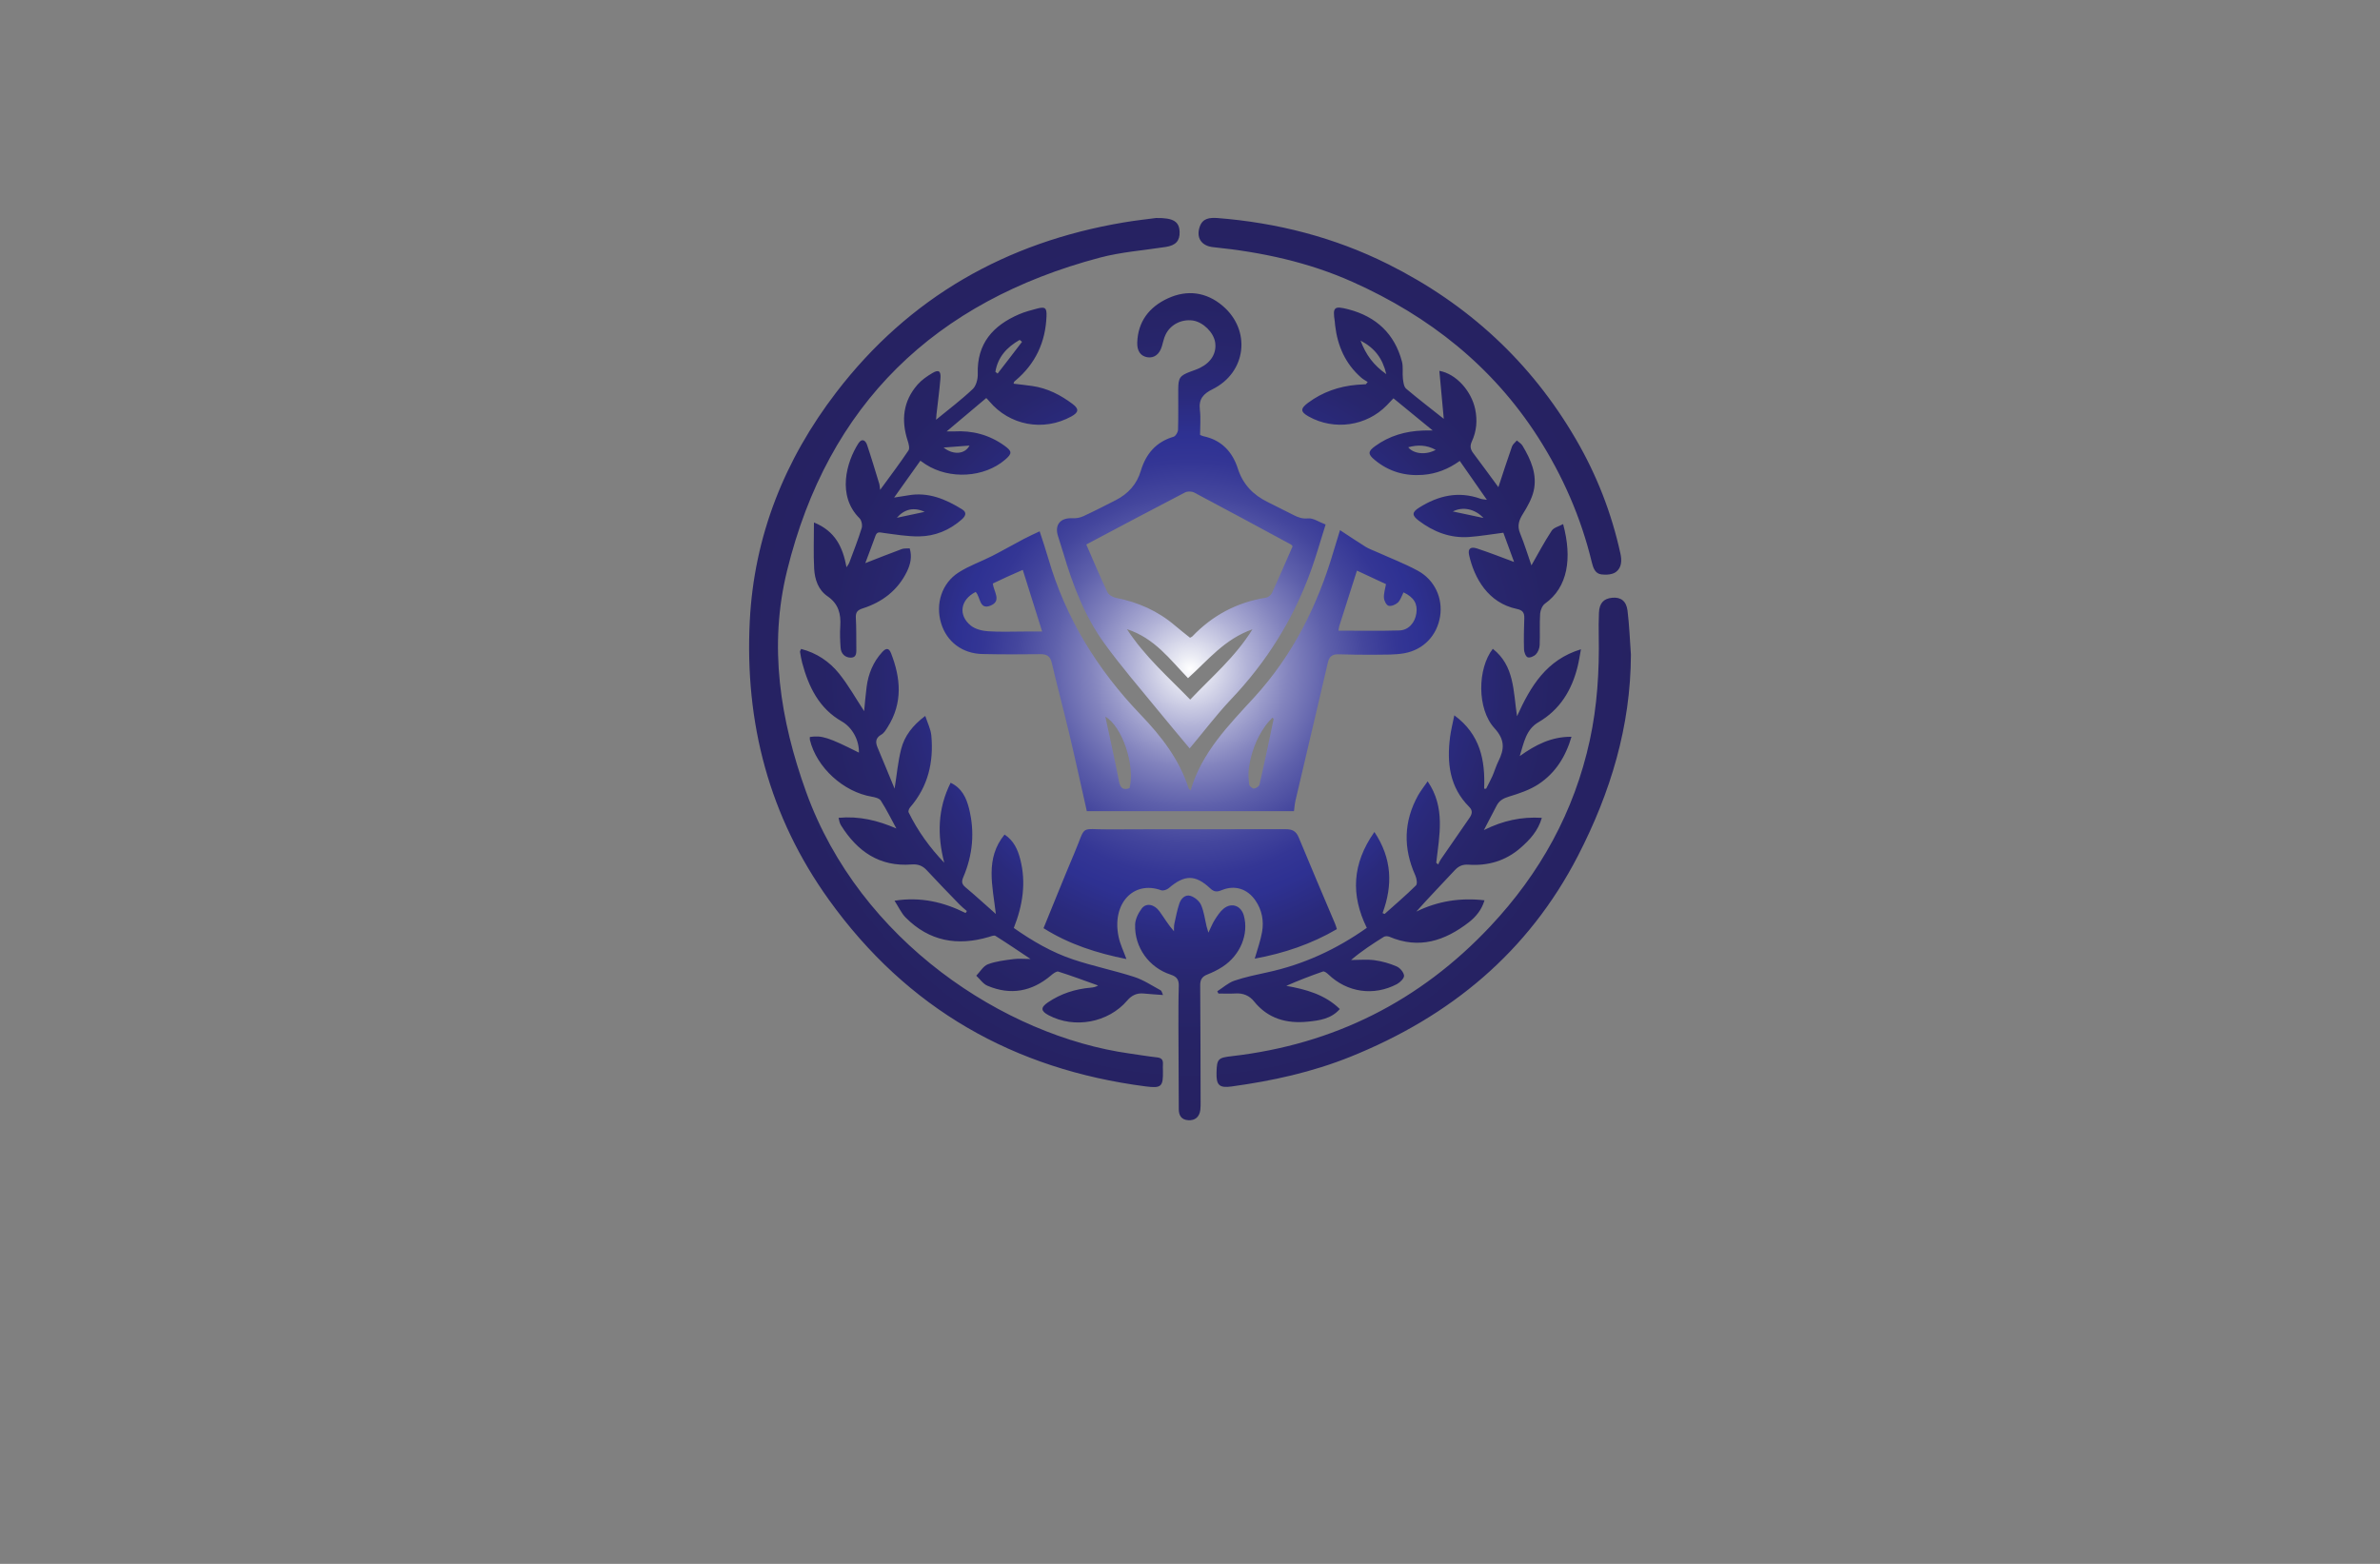 <?xml version="1.0" encoding="utf-8"?>
<!-- Generator: Adobe Illustrator 27.8.1, SVG Export Plug-In . SVG Version: 6.00 Build 0)  -->
<svg version="1.1" xmlns="http://www.w3.org/2000/svg" xmlns:xlink="http://www.w3.org/1999/xlink" x="0px" y="0px"
	 viewBox="0 0 350 230" style="enable-background:new 0 0 350 230;" xml:space="preserve">
<rect x="0" y="0" width="350" height="230" fill="#808080" stroke="none"/>
<style type="text/css">
	.st0{fill:#B6FFF3;}
	.st1{fill:#F0FFB8;}
	.st2{fill:#FFF6B8;}
	.st3{fill:#FFDCFF;}
	.st4{fill:#D1FFBB;}
	.st5{fill:#FFD6B8;}
	.st6{fill:#00224E;}
	.st7{fill:#C3FFB8;}
	.st8{fill:#EAEAEA;}
	.st9{fill:#CAFFF5;}
	.st10{fill:#E4335A;}
	.st11{fill:#005199;}
	.st12{fill:#AD0000;}
	.st13{fill:#00E2E2;}
	.st14{fill:#003F33;}
	.st15{fill:#600068;}
	.st16{fill:#664600;}
	.st17{fill:#DAB038;}
	.st18{fill:#466F85;}
	.st19{fill:#57D4FF;}
	.st20{fill:#99042B;}
	.st21{fill:#BF882F;}
	.st22{fill:#B0C1C1;}
	.st23{fill:#689FC1;}
	.st24{fill:#0035AA;}
	.st25{fill:#CEC1A3;}
	.st26{fill:#AC8746;}
	.st27{fill:#F2EBDD;}
	.st28{fill:#350B00;}
	.st29{fill:#ECC752;}
	.st30{fill:#005468;}
	.st31{stroke:#000000;stroke-width:0.25;stroke-miterlimit:10;}
	.st32{fill:#EFECFF;}
	.st33{fill:#FFDE98;}
	.st34{fill:#5B3F00;}
	.st35{fill:#826834;}
	.st36{fill:none;stroke:#5B3F00;stroke-width:2;stroke-miterlimit:10;}
	.st37{fill:#FFBE00;}
	.st38{fill:#9B8D75;}
	.st39{fill:#FFFFFF;}
	.st40{fill:#FFFF00;}
	.st41{fill:#FFBF00;}
	.st42{fill:#FFA500;}
	.st43{fill:#B7F3F9;}
	.st44{fill:#B78802;}
	.st45{fill:url(#SVGID_1_);}
	.st46{fill:url(#SVGID_00000029024937529103024010000016690564021472356486_);}
	.st47{fill:url(#SVGID_00000137815930987851204030000013573435620018836116_);}
	.st48{fill:url(#SVGID_00000070839927780835280430000008824684611268002218_);}
	.st49{fill:url(#SVGID_00000003105015564084836300000005551698539077788849_);}
	.st50{fill:url(#SVGID_00000054988036901398094230000009453079812610439066_);}
	.st51{fill:url(#SVGID_00000114036101226958529620000012346903480315283850_);}
	.st52{fill:url(#SVGID_00000039837790335534395590000002497380827548870301_);}
	.st53{fill:url(#SVGID_00000058586193223325144940000017963564719888331653_);}
	.st54{fill:url(#SVGID_00000054961359169691401550000012592159435390585014_);}
	.st55{fill:url(#SVGID_00000083078904480106931860000015551202054103980949_);}
	.st56{fill:url(#SVGID_00000119119012132962430110000006340527377261666725_);}
	.st57{fill:#FFFFFF;stroke:#3E423E;stroke-linecap:round;stroke-linejoin:round;stroke-miterlimit:10;}
	.st58{fill:#89DBEF;}
	.st59{fill:url(#SVGID_00000147941968621807666750000006008190421486602650_);}
	.st60{fill:#FC90C7;}
	.st61{fill:url(#SVGID_00000170965665099241526410000011645767019106689459_);}
	.st62{fill:url(#SVGID_00000026148214532383745440000017808988480796048533_);}
	.st63{fill:url(#SVGID_00000033359318656859803940000018276047623256706214_);}
	.st64{fill:url(#SVGID_00000177470229329133297630000018368531488141558196_);}
	.st65{fill:url(#SVGID_00000057130946292128098980000006290499132598738324_);}
	.st66{fill:url(#SVGID_00000014626469972942993930000002087655530254503810_);}
	.st67{fill:url(#SVGID_00000029760780597428008240000016095168719595856778_);}
	.st68{fill:url(#SVGID_00000014619197696200953450000010992216987969730196_);}
	.st69{fill:url(#SVGID_00000039855217593466198220000012921053390812987807_);}
	.st70{fill:url(#SVGID_00000013151915182418380030000000231045584141240461_);}
	.st71{fill:url(#SVGID_00000177446946925606633530000001859380697580423314_);}
	.st72{fill:url(#SVGID_00000037658712167891105510000003070481711534182324_);}
	.st73{fill:url(#SVGID_00000110437239314211587420000008116781712026505626_);}
	.st74{fill:url(#SVGID_00000096744187521342124490000009051418725075919535_);}
</style>
<g id="Logo1">
</g>
<g id="Logo2">
</g>
<g id="Logo3">
</g>
<g id="Logo4">
</g>
<g id="Logo5">
</g>
<g id="Logo6">
</g>
<g id="Logo7">
</g>
<g id="Logo8">
</g>
<g id="Logo9">
</g>
<g id="Logo10">
</g>
<g id="Logo11">
</g>
<g id="Logo12">
</g>
<g id="Logo13">
</g>
<g id="Logo14">
</g>
<g id="Logo15">
	<radialGradient id="SVGID_1_" cx="175" cy="98.394" r="65.601" gradientUnits="userSpaceOnUse">
		<stop  offset="0" style="stop-color:#FFFFFF"/>
		<stop  offset="0.032" style="stop-color:#EAEBF4"/>
		<stop  offset="0.128" style="stop-color:#B2B3D7"/>
		<stop  offset="0.222" style="stop-color:#8384BE"/>
		<stop  offset="0.31" style="stop-color:#5E60AB"/>
		<stop  offset="0.392" style="stop-color:#44469D"/>
		<stop  offset="0.465" style="stop-color:#343695"/>
		<stop  offset="0.522" style="stop-color:#2E3192"/>
		<stop  offset="0.527" style="stop-color:#2E3191"/>
		<stop  offset="0.612" style="stop-color:#2A2A7C"/>
		<stop  offset="0.708" style="stop-color:#28266D"/>
		<stop  offset="0.822" style="stop-color:#262365"/>
		<stop  offset="1" style="stop-color:#262262"/>
	</radialGradient>
	<path class="st45" d="M197.06,77.97c1.35,0.88,2.54,1.69,3.75,2.44c0.49,0.31,1.06,0.5,1.59,0.74c2.04,0.92,4.15,1.73,6.11,2.79
		c2.48,1.35,3.69,4.04,3.27,6.71c-0.44,2.77-2.4,4.9-5.25,5.42c-1.4,0.25-2.86,0.2-4.29,0.22c-1.8,0.02-3.61-0.01-5.41-0.06
		c-0.88-0.03-1.35,0.31-1.55,1.19c-1.57,6.76-3.18,13.52-4.76,20.28c-0.12,0.5-0.15,1.01-0.23,1.6c-10.2,0-20.37,0-30.46,0
		c-0.87-3.83-1.69-7.63-2.59-11.42c-0.82-3.47-1.75-6.91-2.56-10.38c-0.23-0.99-0.71-1.3-1.68-1.29c-2.83,0.04-5.67,0.04-8.5-0.02
		c-2.99-0.06-5.27-1.8-6.1-4.53c-0.86-2.84,0.09-5.89,2.59-7.48c1.54-0.98,3.3-1.59,4.93-2.42c1.57-0.8,3.09-1.68,4.65-2.5
		c0.71-0.38,1.45-0.7,2.32-1.12c0.44,1.36,0.88,2.63,1.25,3.92c2.56,8.85,7.26,16.44,13.6,23.05c3.03,3.16,5.68,6.56,7.05,10.8
		c0.03,0.09,0.13,0.16,0.29,0.35c1.66-5.62,5.58-9.57,9.33-13.66c5.7-6.22,9.37-13.57,11.73-21.62
		C196.4,80.09,196.69,79.19,197.06,77.97z M150.41,83.81c-0.84,0.37-1.58,0.69-2.3,1.02c-0.72,0.33-1.43,0.67-2.11,0.99
		c0.14,1.2,1.31,2.53-0.27,3.22c-1.75,0.77-1.52-1.28-2.25-1.98c-2.24,1.12-2.62,3.41-0.71,4.95c0.65,0.52,1.65,0.77,2.52,0.83
		c1.79,0.12,3.6,0.04,5.4,0.04c0.79,0,1.59,0,2.57,0C152.26,89.74,151.35,86.82,150.41,83.81z M206.4,87.12
		c-0.29,0.56-0.45,1.14-0.83,1.5c-0.34,0.31-0.97,0.58-1.37,0.47c-0.32-0.09-0.66-0.74-0.68-1.17c-0.04-0.64,0.18-1.29,0.3-2.01
		c-1.39-0.65-2.78-1.3-4.27-1.99c-0.89,2.79-1.75,5.47-2.6,8.16c-0.06,0.2-0.08,0.42-0.12,0.67c3.02,0,5.99,0.06,8.96-0.03
		c1.36-0.04,2.31-1.16,2.5-2.53C208.49,88.79,207.93,87.85,206.4,87.12z M166.11,115.91c0.83-3.36-1.06-9.04-3.56-10.51
		c0.69,3.21,1.4,6.36,2.01,9.52C164.76,115.91,165.16,116.25,166.11,115.91z M187.31,105.71c-0.07-0.05-0.13-0.1-0.2-0.15
		c-0.35,0.4-0.75,0.78-1.05,1.22c-1.31,1.86-2.09,3.95-2.4,6.2c-0.11,0.79-0.05,1.61,0.05,2.41c0.03,0.23,0.47,0.6,0.7,0.58
		c0.29-0.02,0.75-0.33,0.81-0.59C185.96,112.16,186.63,108.94,187.31,105.71z M165.22,32.72c-17.28,2.91-31.54,11.02-42.24,24.98
		c-7.59,9.9-12.09,21.12-12.72,33.64c-0.75,14.94,2.83,28.74,11.65,41.01c11.49,15.99,27.15,24.92,46.58,27.43
		c2.32,0.3,2.57,0.02,2.53-2.29c-0.01-0.33-0.02-0.66,0-0.99c0.04-0.64-0.22-0.92-0.87-0.99c-1.35-0.15-2.69-0.38-4.04-0.57
		c-18.39-2.58-39.67-16.55-47.57-38.49c-3.82-10.62-5.52-21.44-2.8-32.5c6.03-24.55,21.77-39.63,46-46.06
		c3.14-0.83,6.45-1.07,9.68-1.57c1.46-0.22,2.1-0.89,2.05-2.22c-0.05-1.48-0.86-2.08-3.45-2.04
		C168.86,32.22,167.03,32.41,165.22,32.72z M174.95,110.07c-1.54-1.85-3.11-3.7-4.64-5.58c-2.67-3.28-5.45-6.47-7.92-9.89
		c-2.89-4-4.64-8.58-6.03-13.3c-0.24-0.81-0.5-1.62-0.76-2.42c-0.55-1.68,0.32-2.75,2.1-2.66c0.55,0.03,1.15-0.08,1.64-0.31
		c1.6-0.74,3.17-1.55,4.74-2.35c1.82-0.93,3.1-2.33,3.69-4.32c0.75-2.5,2.24-4.25,4.82-5.01c0.3-0.09,0.64-0.66,0.65-1.02
		c0.06-1.99,0.02-3.97,0.03-5.96c0.01-1.7,0.24-2.01,1.81-2.6c0.48-0.18,0.98-0.34,1.43-0.57c1.62-0.81,2.42-2.18,2.19-3.72
		c-0.22-1.47-1.77-2.99-3.27-3.22c-1.66-0.24-3.31,0.58-4.03,2.09c-0.25,0.52-0.36,1.11-0.53,1.68c-0.35,1.19-1.13,1.79-2.14,1.63
		c-0.97-0.16-1.52-0.89-1.49-2.13c0.09-3.14,1.79-5.28,4.5-6.53c2.84-1.31,5.66-0.94,8.06,1.1c4.24,3.6,3.49,9.8-1.48,12.26
		c-1.37,0.68-2.06,1.44-1.87,3.03c0.15,1.19,0.03,2.42,0.03,3.7c0.19,0.07,0.35,0.15,0.51,0.19c2.65,0.56,4.26,2.3,5.04,4.75
		c0.76,2.35,2.27,3.89,4.42,4.94c1.29,0.63,2.56,1.3,3.84,1.93c0.64,0.32,1.23,0.54,2.05,0.46c0.77-0.08,1.61,0.53,2.6,0.9
		c-0.7,2.21-1.3,4.35-2.04,6.45c-2.59,7.32-6.6,13.75-11.97,19.37C178.84,105.19,176.98,107.66,174.95,110.07z M159.75,80.08
		c1.04,2.38,2.01,4.71,3.1,7c0.19,0.4,0.8,0.76,1.27,0.85c3.24,0.63,6.15,1.92,8.67,4.07c0.72,0.62,1.48,1.2,2.21,1.79
		c0.14-0.08,0.26-0.11,0.33-0.18c2.97-3.1,6.56-5.03,10.81-5.7c0.34-0.05,0.76-0.37,0.9-0.68c1.06-2.29,2.05-4.62,3.05-6.88
		c-0.12-0.14-0.15-0.22-0.21-0.25c-4.75-2.56-9.49-5.14-14.26-7.66c-0.36-0.19-0.99-0.2-1.34-0.02
		C169.46,74.92,164.67,77.47,159.75,80.08z M165.72,92.53c2.68,4.09,6.11,7.06,9.31,10.36c3.14-3.32,6.6-6.22,9.16-10.34
		c-4.14,1.45-6.58,4.59-9.48,7.19C172.05,96.99,169.8,93.85,165.72,92.53z M219.77,107.09c1.58,1.73,1.46,3.09,0.59,4.85
		c-0.36,0.72-0.58,1.51-0.91,2.25c-0.27,0.61-0.6,1.2-0.9,1.8c-0.1,0-0.19,0-0.29,0c0.16-4.16-0.55-7.96-4.39-10.79
		c-0.25,1.23-0.49,2.18-0.62,3.15c-0.5,3.83-0.09,7.43,2.82,10.33c0.54,0.54,0.41,1.05,0.05,1.58c-1.41,2.06-2.84,4.11-4.26,6.17
		c-0.15,0.22-0.24,0.47-0.36,0.71c-0.1-0.08-0.19-0.17-0.29-0.25c0.46-4.03,1.38-8.12-1.26-11.98c-0.52,0.76-1.02,1.38-1.41,2.07
		c-2.13,3.84-2.2,7.76-0.41,11.76c0.2,0.44,0.34,1.25,0.1,1.48c-1.47,1.46-3.06,2.81-4.61,4.2c-0.1-0.04-0.2-0.08-0.3-0.13
		c1.5-4.08,1.42-7.98-1.2-11.93c-3.29,4.67-3.49,9.28-1.12,14.1c-4.48,3.17-9.28,5.38-14.57,6.53c-1.65,0.36-3.31,0.7-4.9,1.24
		c-0.91,0.31-1.68,1.02-2.52,1.56c0.06,0.11,0.11,0.22,0.17,0.33c0.84,0,1.67,0.04,2.51-0.01c1.12-0.07,2.04,0.31,2.73,1.17
		c2.05,2.55,4.8,3.29,7.89,2.98c1.7-0.17,3.45-0.4,4.72-1.86c-2.2-2.14-4.96-2.89-7.87-3.41c1.79-0.79,3.59-1.48,5.4-2.11
		c0.19-0.07,0.57,0.22,0.79,0.43c2.76,2.65,6.66,3.23,10.09,1.42c0.46-0.25,1.07-0.85,1.04-1.24c-0.05-0.49-0.59-1.14-1.08-1.35
		c-1.03-0.45-2.15-0.77-3.27-0.92c-1.13-0.15-2.3-0.03-3.45-0.03c1.57-1.33,3.19-2.39,4.83-3.41c0.19-0.12,0.56-0.11,0.79-0.02
		c4.38,1.88,8.19,0.61,11.71-2.12c1.04-0.81,1.88-1.83,2.3-3.23c-3.56-0.41-6.87,0.11-10.03,1.66c1.86-2.09,3.78-4.07,5.65-6.08
		c0.58-0.62,1.17-0.88,2.03-0.82c2.87,0.2,5.48-0.57,7.66-2.48c1.35-1.18,2.57-2.49,3.12-4.41c-2.99-0.18-5.7,0.4-8.52,1.8
		c0.71-1.36,1.29-2.45,1.85-3.55c0.39-0.78,0.99-1.12,1.85-1.38c1.49-0.45,3.04-0.97,4.33-1.82c2.46-1.62,3.99-4.02,4.85-6.97
		c-2.92-0.03-5.26,1.16-7.61,2.84c0.62-2.02,0.93-3.92,2.75-4.98c3.15-1.84,4.89-4.69,5.75-8.14c0.2-0.8,0.32-1.61,0.5-2.59
		c-5.07,1.55-7.39,5.4-9.4,9.85c-0.56-3.71-0.37-7.42-3.56-9.92C217.26,98.34,217.19,104.27,219.77,107.09z M142,130.51
		c-0.55-0.46-0.63-0.82-0.35-1.48c1.41-3.28,1.72-6.68,0.85-10.14c-0.39-1.55-1.04-2.97-2.7-3.77c-1.92,3.83-1.98,7.73-0.94,11.76
		c-2.13-2.22-3.9-4.67-5.24-7.41c-0.08-0.17,0.06-0.55,0.22-0.73c2.65-3.06,3.48-6.66,3.12-10.58c-0.09-0.93-0.55-1.82-0.89-2.87
		c-1.88,1.41-3.06,2.96-3.55,4.89c-0.47,1.85-0.64,3.78-0.96,5.81c-0.85-2.04-1.65-4.03-2.49-6.01c-0.35-0.82-0.34-1.44,0.55-1.95
		c0.39-0.22,0.66-0.68,0.91-1.08c2.24-3.53,1.95-7.19,0.5-10.89c-0.33-0.85-0.78-0.72-1.29-0.16c-1.34,1.46-2.05,3.21-2.3,5.15
		c-0.16,1.21-0.25,2.44-0.36,3.54c-1.21-1.84-2.3-3.8-3.68-5.52c-1.43-1.78-3.31-3.04-5.59-3.63c-0.09,0.23-0.17,0.33-0.16,0.43
		c0.09,0.54,0.18,1.09,0.32,1.62c0.95,3.54,2.48,6.7,5.82,8.61c1.53,0.87,2.57,2.74,2.52,4.59c-4.48-2.25-5.45-2.56-7.21-2.3
		c0,0.14-0.03,0.29,0,0.42c0.98,4.06,4.93,7.66,9.1,8.36c0.48,0.08,1.12,0.24,1.34,0.59c0.84,1.31,1.53,2.72,2.28,4.09
		c-2.75-1.2-5.51-1.85-8.5-1.57c0.06,0.26,0.09,0.44,0.14,0.61c0.06,0.17,0.12,0.35,0.22,0.5c2.4,3.84,5.68,6.12,10.39,5.75
		c0.93-0.07,1.61,0.18,2.24,0.87c1.57,1.7,3.19,3.36,4.81,5.03c0.33,0.34,0.71,0.64,1.07,0.95c-0.06,0.1-0.13,0.19-0.19,0.29
		c-3.23-1.61-6.59-2.41-10.45-1.81c0.61,0.94,1,1.84,1.65,2.49c3.45,3.47,7.58,4.21,12.19,2.85c0.33-0.1,0.79-0.3,1.01-0.16
		c1.69,1.06,3.34,2.18,5.15,3.39c-1,0-1.78-0.08-2.52,0.02c-1.27,0.17-2.57,0.31-3.75,0.76c-0.68,0.26-1.15,1.1-1.71,1.68
		c0.54,0.5,1,1.21,1.65,1.48c3.4,1.44,6.53,0.86,9.34-1.52c0.31-0.27,0.81-0.65,1.09-0.56c1.97,0.62,3.9,1.35,5.84,2.04
		c-0.4,0.24-0.75,0.29-1.1,0.32c-2.28,0.2-4.39,0.88-6.29,2.17c-1.1,0.75-1.05,1.27,0.12,1.89c3.8,2.01,8.77,1.09,11.55-2.17
		c0.65-0.76,1.41-1.13,2.42-1.03c0.9,0.09,1.8,0.14,2.84,0.22c-0.15-0.33-0.19-0.61-0.34-0.69c-1.28-0.69-2.52-1.53-3.89-1.97
		c-2.97-0.96-6.04-1.58-8.99-2.57c-3.14-1.05-6-2.72-8.72-4.63c1.31-3.32,1.84-6.65,0.95-10.1c-0.37-1.44-0.96-2.76-2.31-3.64
		c-2.89,3.55-1.76,7.5-1.28,11.68C144.8,132.97,143.43,131.7,142,130.51z M210.69,63.31c-2.06-1.69-3.87-3.18-5.77-4.73
		c-0.34,0.36-0.65,0.7-0.98,1.03c-2.99,3.07-7.73,3.74-11.48,1.65c-1.22-0.68-1.25-1.15-0.14-1.99c2.15-1.61,4.58-2.45,7.24-2.68
		c0.43-0.04,0.86-0.06,1.3-0.08c0.09-0.11,0.18-0.22,0.27-0.33c-0.32-0.21-0.67-0.39-0.95-0.64c-2.34-2.04-3.49-4.68-3.84-7.71
		c-0.02-0.18-0.03-0.37-0.05-0.55c-0.33-2.11-0.11-2.34,2.03-1.78c4.06,1.07,6.77,3.58,7.85,7.68c0.21,0.79,0.04,1.68,0.14,2.52
		c0.06,0.51,0.14,1.18,0.48,1.47c1.79,1.52,3.66,2.94,5.53,4.43c-0.22-2.39-0.43-4.69-0.65-7.06c2.5,0.45,4.71,2.98,5.27,5.64
		c0.34,1.65,0.21,3.23-0.49,4.74c-0.3,0.66-0.23,1.15,0.2,1.72c1.28,1.69,2.52,3.41,3.7,5.01c0.66-2,1.3-4,2-5.98
		c0.12-0.34,0.47-0.59,0.71-0.89c0.29,0.25,0.65,0.46,0.84,0.77c1.23,2.06,2.2,4.24,1.63,6.68c-0.28,1.17-0.92,2.3-1.57,3.34
		c-0.59,0.94-0.87,1.76-0.42,2.86c0.66,1.62,1.17,3.3,1.67,4.72c0.96-1.68,1.89-3.44,2.98-5.1c0.31-0.47,1.09-0.64,1.68-0.97
		c1.36,5.03,0.69,9.3-2.66,11.69c-0.4,0.28-0.68,0.97-0.72,1.48c-0.1,1.54,0,3.09-0.07,4.63c-0.02,0.46-0.23,1.01-0.54,1.34
		c-0.28,0.3-0.9,0.57-1.22,0.45c-0.29-0.11-0.53-0.75-0.54-1.16c-0.05-1.54-0.01-3.09,0.04-4.64c0.02-0.79-0.28-1.14-1.09-1.31
		c-4.23-0.88-6.27-4.53-7.03-7.94c-0.2-0.91,0.21-1.26,1.15-0.96c1.78,0.58,3.52,1.27,5.47,1.99c-0.56-1.53-1.08-2.95-1.58-4.3
		c-1.75,0.22-3.4,0.51-5.07,0.63c-2.76,0.19-5.2-0.76-7.38-2.41c-1.01-0.77-1.01-1.23,0.05-1.9c2.81-1.78,5.79-2.48,9.04-1.32
		c0.22,0.08,0.47,0.08,0.94,0.16c-1.4-2.01-2.67-3.83-3.99-5.72c-1.67,1.2-3.45,1.9-5.43,2.05c-2.65,0.2-5.03-0.49-7.08-2.2
		c-1.03-0.85-1-1.26,0.07-2.03c2.09-1.52,4.46-2.2,7.02-2.29C209.62,63.3,209.98,63.31,210.69,63.31z M203.87,55.03
		c-0.56-2.34-1.69-3.83-3.79-4.94C200.88,52.21,202,53.71,203.87,55.03z M207.09,65.78c0.78,0.98,2.6,1.18,4.04,0.38
		C209.79,65.42,208.46,65.4,207.09,65.78z M218.16,76.18c-1.24-1.33-3.04-1.72-4.51-0.96C215.23,75.55,216.56,75.84,218.16,76.18z
		 M127.25,82.82c1.89-0.73,3.62-1.43,5.37-2.07c0.33-0.12,0.72-0.07,1.16-0.1c0.37,1.23,0.11,2.35-0.41,3.42
		c-1.36,2.77-3.63,4.49-6.51,5.41c-0.78,0.25-1.04,0.58-1,1.38c0.08,1.47,0.06,2.94,0.07,4.41c0.01,0.63,0.08,1.43-0.77,1.45
		c-0.83,0.02-1.47-0.53-1.54-1.43c-0.08-1.06-0.12-2.14-0.05-3.2c0.12-1.81-0.27-3.3-1.88-4.4c-1.37-0.94-1.87-2.48-1.96-4.04
		c-0.12-2.19-0.03-4.39-0.03-6.81c3.15,1.28,4.24,3.64,4.79,6.59c0.19-0.31,0.34-0.49,0.41-0.69c0.63-1.69,1.29-3.36,1.82-5.08
		c0.13-0.42-0.02-1.14-0.32-1.44c-3.33-3.3-1.94-8.25-0.16-11.02c0.52-0.8,1.05-0.43,1.27,0.23c0.64,1.9,1.21,3.83,1.8,5.74
		c0.06,0.19,0.06,0.41,0.12,0.88c1.5-2.06,2.89-3.89,4.17-5.8c0.21-0.32,0.03-0.99-0.12-1.44c-0.98-3.02-0.67-5.83,1.47-8.26
		c0.59-0.67,1.38-1.22,2.16-1.68c0.92-0.55,1.28-0.32,1.19,0.79c-0.14,1.76-0.39,3.51-0.58,5.26c-0.02,0.21-0.03,0.43-0.06,0.81
		c1.89-1.55,3.73-2.94,5.39-4.51c0.51-0.48,0.76-1.47,0.74-2.22c-0.15-4.47,2.24-7.13,6.08-8.78c0.84-0.36,1.74-0.6,2.62-0.83
		c1.22-0.32,1.46-0.12,1.41,1.13c-0.15,3.8-1.62,6.97-4.55,9.44c-0.11,0.09-0.25,0.15-0.29,0.47c0.92,0.11,1.83,0.21,2.74,0.34
		c2.25,0.32,4.19,1.33,5.97,2.67c0.93,0.71,0.86,1.21-0.2,1.8c-4.11,2.27-9.1,1.35-12.09-2.23c-0.11-0.14-0.24-0.26-0.44-0.47
		c-1.91,1.61-3.78,3.19-5.83,4.91c0.49,0,0.79,0.01,1.09,0c2.7-0.16,5.18,0.5,7.39,2.08c1.17,0.84,1.19,1.16,0.12,2.08
		c-3.07,2.64-8.15,2.95-11.66,0.7c-0.24-0.16-0.48-0.32-0.8-0.55c-1.26,1.77-2.49,3.49-3.86,5.42c0.84-0.13,1.46-0.22,2.08-0.33
		c2.95-0.52,5.5,0.56,7.92,2.06c0.8,0.49,0.45,1.05-0.09,1.52c-1.78,1.56-3.89,2.43-6.23,2.46c-1.74,0.02-3.5-0.28-5.24-0.51
		c-0.5-0.06-0.93-0.25-1.17,0.39C128.27,80.12,127.76,81.45,127.25,82.82z M150.3,50.27c-0.12-0.09-0.23-0.19-0.35-0.28
		c-1.86,1.06-3.21,2.5-3.57,4.7c0.11,0.08,0.22,0.17,0.33,0.25C147.92,53.39,149.11,51.83,150.3,50.27z M138.76,65.82
		c1.44,1.15,3.16,0.98,3.81-0.29C141.32,65.63,140.11,65.72,138.76,65.82z M135.98,75.28c-1.59-0.74-2.99-0.4-4.09,0.87
		C133.37,75.84,134.68,75.56,135.98,75.28z M196.34,135.87c-1.79-4.23-3.6-8.46-5.35-12.7c-0.39-0.94-0.94-1.22-1.93-1.22
		c-8.61,0.03-17.23-0.02-25.84,0.03c-4.61,0.03-3.4-0.8-5.23,3.5c-1.55,3.65-3.01,7.33-4.53,11.03c3.79,2.39,7.86,3.67,12.19,4.54
		c-0.43-1.19-0.93-2.2-1.15-3.27c-1.03-4.86,2.17-8.33,6.26-6.85c0.31,0.11,0.85-0.08,1.13-0.32c2.3-1.97,3.88-2.02,6.09,0.05
		c0.6,0.56,1.02,0.53,1.7,0.25c1.92-0.79,3.76-0.19,4.94,1.52c0.97,1.41,1.26,3,0.98,4.63c-0.23,1.31-0.7,2.58-1.08,3.93
		c4.26-0.78,8.3-2.13,12.08-4.34C196.5,136.35,196.44,136.1,196.34,135.87z M239.34,89.8c-0.18-1.43-1-2-2.24-1.89
		c-1.27,0.12-1.9,0.79-1.96,2.21c-0.05,1.14-0.05,2.28-0.03,3.42c0.09,5.16-0.22,10.29-1.32,15.35
		c-2.29,10.51-7.3,19.55-14.64,27.36c-10.34,11-23,17.35-37.99,19.08c-2.03,0.23-2.21,0.39-2.26,2.42c-0.05,1.84,0.4,2.29,2.21,2.04
		c5.98-0.82,11.84-2.1,17.48-4.37c14.67-5.9,26.15-15.38,33.46-29.55c4.78-9.27,7.76-19.04,7.79-29.6
		C239.68,94.12,239.61,91.95,239.34,89.8z M176.44,33.32c-0.57,1.6,0.2,2.85,1.97,3.03c7.1,0.72,14.01,2.2,20.56,5.14
		c11.2,5.02,20.49,12.35,27.18,22.76c3.66,5.71,6.35,11.85,7.94,18.45c0.2,0.82,0.49,1.67,1.41,1.78c0.7,0.09,1.62,0.03,2.14-0.36
		c0.86-0.63,0.88-1.73,0.65-2.74c-1.3-5.94-3.48-11.53-6.54-16.78c-6.61-11.36-15.86-19.87-27.6-25.74
		c-7.94-3.97-16.36-6.11-25.17-6.8C177.89,32,176.87,32.09,176.44,33.32z M177.45,136.29c-0.26-1.07-0.39-2.2-0.82-3.19
		c-0.25-0.58-0.93-1.14-1.54-1.34c-0.8-0.25-1.41,0.39-1.66,1.13c-0.32,0.96-0.51,1.97-0.73,2.97c-0.08,0.35-0.04,0.73-0.06,1.1
		c-0.86-0.98-1.45-1.99-2.13-2.93c-0.76-1.05-1.96-1.28-2.61-0.41c-0.5,0.66-0.94,1.55-0.97,2.35c-0.11,3.35,2.03,6.33,5.23,7.37
		c0.9,0.29,1.22,0.75,1.19,1.67c-0.06,2.02-0.05,4.05-0.05,6.07c0.01,4.01,0.03,8.02,0.05,12.03c0,0.93,0.37,1.57,1.38,1.64
		c1.01,0.07,1.66-0.47,1.79-1.52c0.05-0.4,0.04-0.81,0.04-1.21c-0.01-5.7-0.02-11.4-0.06-17.1c-0.01-0.82,0.27-1.29,1.03-1.59
		c0.78-0.31,1.55-0.68,2.25-1.14c2.62-1.7,3.89-4.8,3.14-7.53c-0.4-1.47-1.81-1.98-2.99-1.01c-0.52,0.43-0.91,1.04-1.28,1.62
		c-0.33,0.51-0.56,1.1-0.94,1.89C177.58,136.7,177.5,136.5,177.45,136.29z"/>
</g>
</svg>
